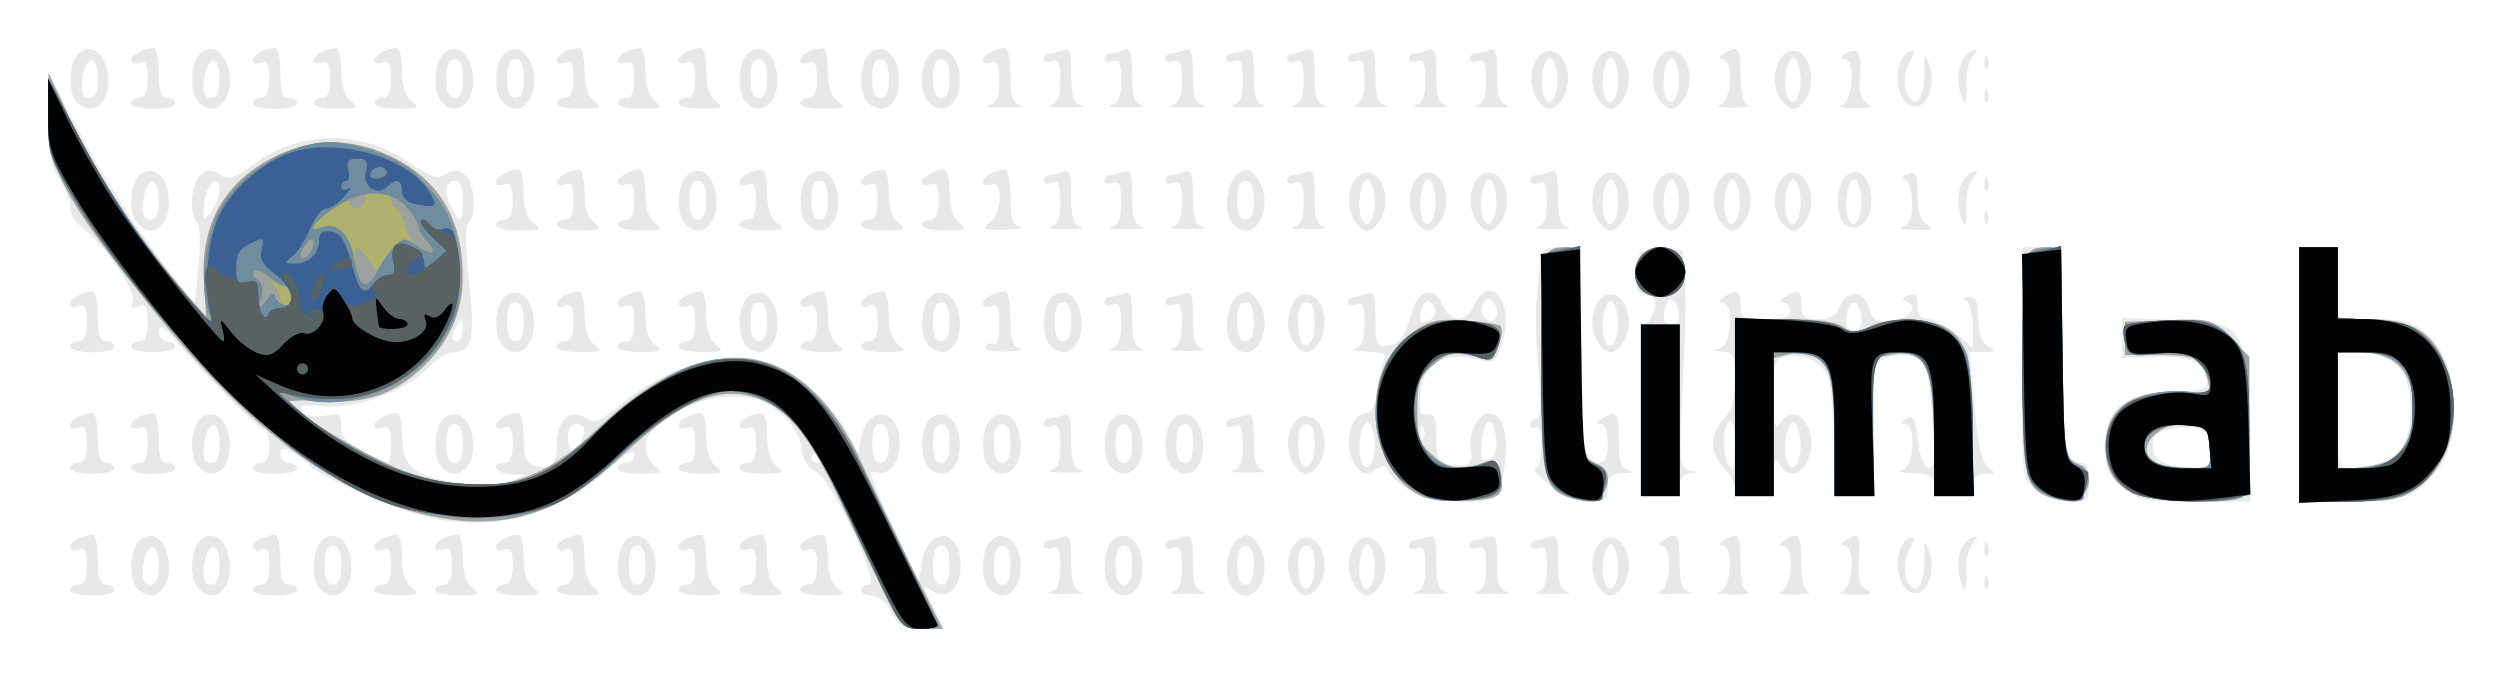 <svg xmlns="http://www.w3.org/2000/svg" role="img" viewBox="-11.59 -3.59 602.68 162.68"><title>climlab logo</title><g stroke-width="1.333"><path fill="#e8e8e8" d="M203.333 144c-1.239-2.395-3.125-4-4.701-4-1.448 0-2.632-.6-2.632-1.333 0-.733.841-1.333 1.869-1.333 2.961 0-8.919-25.283-12.779-27.196-2.075-1.029-3.225-2.922-3.502-5.766-.277-2.846-1.933-5.569-5.046-8.303C172.695 92.692 170.772 92 165.234 92 155.397 92 144 98.441 144 104c0 1.672 1.05 3.836 2.333 4.811 2.058 1.562 1.664 1.776-3.333 1.814-3.117.023-5.667-.558-5.667-1.291 0-.733.9-1.333 2-1.333s2-.96 2-2.134c0-1.404-2.492.143-7.286 4.525-11.108 10.152-25.995 14.094-41.44 10.974-8.07-1.63-26.337-9.571-29.658-12.892-1.003-1.003-2.977-2.441-4.387-3.195-2.011-1.076-2.563-.931-2.563.675 0 1.126.9 2.047 2 2.047s2 .6 2 1.333c0 .733-2.4 1.333-5.333 1.333s-5.333-.6-5.333-1.333c0-.733.9-1.333 2-1.333 1.333 0 2-1.333 2-4 0-2.2-.544-4-1.208-4-1.143 0-14.425-13.332-21.917-22-2.682-3.103-3.467-3.477-3.499-1.667-.023 1.283.858 2.333 1.958 2.333s2 .6 2 1.333c0 .733-2.4 1.333-5.333 1.333C22.4 81.333 20 80.733 20 80c0-.733.9-1.333 2-1.333 1.393 0 2-1.403 2-4.625 0-3.776-.409-4.468-2.231-3.769-1.708.655-2.025.318-1.351-1.437.909-2.368-7.509-14.348-12.573-17.895-1.381-.967-2.515-3.075-2.519-4.683-.005-1.608-1.201-4.724-2.658-6.924-2.093-3.16-2.646-6.239-2.636-14.667L.044 14l8.074 15.333c4.441 8.433 12.381 21.011 17.645 27.95l9.57 12.617.926-9.284c.538-5.396.399-9.814-.333-10.55-2.013-2.025-1.455-9.578.849-11.49 1.674-1.39 2.643-1.416 4.707-.127 2.195 1.371 3.289 1.097 7.042-1.765 11.583-8.834 26.285-9.331 38.231-1.292 5.61 3.775 7.148 4.273 9.215 2.983 1.919-1.198 2.958-1.153 4.588.201 2.319 1.925 2.857 9.474.82 11.511-.828.828-.783 5.934.127 14.31 1.496 13.766.731 16.935-4.086 16.935-1.24 0-3.977 1.798-6.082 3.996-5.317 5.55-16.977 9.742-25.005 8.989-5.313-.498-6.085-.293-4.788 1.27 1.014 1.221 2.852 1.577 5.334 1.032 3.391-.745 3.788-.475 3.788 2.58 0 2.633 1.206 4.027 5.28 6.106C78.851 106.788 81.551 108 81.947 108s.72-2.081.72-4.625c0-3.563-.459-4.449-2-3.857-1.1.422-2 .167-2-.566C78.667 97.643 81.696 96 84.109 96c.673 0 1.243 2.55 1.266 5.667.033 4.522.734 6.171 3.469 8.164 4.057 2.957 18.205 4.407 23.156 2.374l3.333-1.369-3.667-.085C107.944 110.665 106.329 108 110 108c1.393 0 2-1.403 2-4.625 0-3.563-.459-4.449-2-3.857-1.1.422-2 .167-2-.566C108 97.643 111.029 96 113.442 96c.673 0 1.224 2.66 1.224 5.91 0 4.73.53 6.078 2.655 6.753 3.856 1.224 5.345-.237 5.345-5.245 0-5.689 3.149-8.591 6.829-6.293 2.255 1.408 3.381 1.005 8.225-2.945 13.484-10.995 28.55-14.491 39.147-9.084 5.806 2.962 14.323 11.67 16.86 17.237l1.605 3.522.667-3.785c1.473-8.355 9.334-7.291 9.334 1.263 0 4.762-2.85 8.06-5.94 6.874-2.001-.768-1.387.87 7.415 19.793l3.101 6.667.712-4.529c1.41-8.967 9.379-8.518 9.379.529 0 5.609-3.169 8.494-6.823 6.212-2.533-1.582-2.529-1.477.135 3.747l2.742 5.375h-5.326c-4.569 0-5.62-.568-7.395-4zm14-11.333c0-3.259-.603-4.667-2-4.667-1.397 0-2 1.407-2 4.667 0 3.259.603 4.667 2 4.667 1.397 0 2-1.407 2-4.667zm-30.667-25.255c0-.323-.6-.959-1.333-1.412-.733-.453-1.333-.189-1.333.588 0 .777.6 1.412 1.333 1.412.733 0 1.333-.265 1.333-.588zm16-4.079c0-3.259-.603-4.667-2-4.667s-2 1.407-2 4.667c0 3.259.603 4.667 2 4.667s2-1.407 2-4.667zm-74.143-.109c1.28-3.336.961-4.558-1.191-4.558-1.244 0-2 1.259-2 3.333 0 3.724 1.945 4.47 3.191 1.224zM99.98 75.667c-.017-2.426-.268-2.617-1.313-1-1.671 2.585-1.671 4 0 4 .733 0 1.324-1.35 1.313-3zM41.333 42.301c0-4.443-3.318-1.624-3.69 3.135-.337 4.307-.243 4.418 1.667 1.976 1.113-1.423 2.024-3.723 2.024-5.111zM100 44.667C100 41.407 99.397 40 98 40c-2.321 0-2.601 3.053-.62 6.754C99.366 50.465 100 49.96 100 44.667zm-94.667 94c0-.733.9-1.333 2-1.333 1.393 0 2-1.403 2-4.625 0-3.563-.459-4.449-2-3.857-1.1.422-2 .167-2-.566 0-1.309 3.029-2.952 5.442-2.952.673 0 1.224 2.7 1.224 6 0 4.444.519 6 2 6 1.1 0 2 .6 2 1.333C16 139.4 13.6 140 10.667 140c-2.933 0-5.333-.6-5.333-1.333zM21.6 138.4c-2.296-2.296-1.973-9.764.512-11.826 3.054-2.535 6.459.058 6.979 5.314.652 6.582-3.667 10.336-7.491 6.512zm5.067-5.844c0-6.024-3.147-5.565-3.751.547-.309 3.126.126 4.231 1.667 4.231 1.503 0 2.084-1.334 2.084-4.778zm9.6 5.844c-2.296-2.296-1.973-9.764.512-11.826 3.054-2.535 6.459.058 6.979 5.314.652 6.582-3.667 10.336-7.491 6.512zm5.067-5.844c0-6.024-3.147-5.565-3.751.547-.309 3.126.126 4.231 1.667 4.231 1.503 0 2.084-1.334 2.084-4.778zm8 6.111c0-.733.9-1.333 2-1.333 1.393 0 2-1.403 2-4.625 0-3.563-.459-4.449-2-3.857-1.1.422-2 .167-2-.566 0-1.309 3.029-2.952 5.442-2.952.673 0 1.224 2.7 1.224 6 0 4.444.519 6 2 6 1.1 0 2 .6 2 1.333C60 139.4 57.6 140 54.667 140c-2.933 0-5.333-.6-5.333-1.333zM65.6 138.4c-2.296-2.296-1.973-9.764.512-11.826 3.054-2.535 6.459.058 6.979 5.314.652 6.582-3.667 10.336-7.491 6.512zm5.067-5.733c0-3.259-.603-4.667-2-4.667-1.397 0-2 1.407-2 4.667 0 3.259.603 4.667 2 4.667 1.397 0 2-1.407 2-4.667zm8 6c0-.733.9-1.333 2-1.333 1.393 0 2-1.403 2-4.625 0-3.563-.459-4.449-2-3.857-1.1.422-2 .167-2-.566 0-1.309 3.029-2.952 5.442-2.952.673 0 1.224 2.484 1.224 5.52 0 3.693.772 6.106 2.333 7.291 2.058 1.562 1.664 1.776-3.333 1.814-3.117.023-5.667-.558-5.667-1.291zm14.667 0c0-.733.9-1.333 2-1.333 1.393 0 2-1.403 2-4.625 0-3.563-.459-4.449-2-3.857-1.1.422-2 .167-2-.566 0-1.309 3.029-2.952 5.442-2.952.673 0 1.224 2.484 1.224 5.52 0 3.693.772 6.106 2.333 7.291 2.058 1.562 1.664 1.776-3.333 1.814-3.117.023-5.667-.558-5.667-1.291zm14.667 0c0-.733.9-1.333 2-1.333 1.393 0 2-1.403 2-4.625 0-3.563-.459-4.449-2-3.857-1.1.422-2 .167-2-.566 0-1.309 3.029-2.952 5.442-2.952.673 0 1.224 2.484 1.224 5.52 0 3.693.772 6.106 2.333 7.291 2.058 1.562 1.664 1.776-3.333 1.814C110.55 139.981 108 139.4 108 138.667zm14.667 0c0-.733.9-1.333 2-1.333 1.393 0 2-1.403 2-4.625 0-3.563-.459-4.449-2-3.857-1.1.422-2 .167-2-.566 0-1.309 3.029-2.952 5.442-2.952.673 0 1.224 2.484 1.224 5.52 0 3.693.772 6.106 2.333 7.291 2.058 1.562 1.664 1.776-3.333 1.814-3.117.023-5.667-.558-5.667-1.291zm16.267-.267c-2.296-2.296-1.973-9.764.512-11.826 3.054-2.535 6.459.058 6.979 5.314.652 6.582-3.667 10.336-7.491 6.512zM144 132.667c0-3.259-.603-4.667-2-4.667-1.397 0-2 1.407-2 4.667 0 3.259.603 4.667 2 4.667 1.397 0 2-1.407 2-4.667zm8 6c0-.733.9-1.333 2-1.333 1.393 0 2-1.403 2-4.625 0-3.563-.459-4.449-2-3.857-1.1.422-2 .167-2-.566 0-1.309 3.029-2.952 5.442-2.952.673 0 1.224 2.484 1.224 5.52 0 3.693.772 6.106 2.333 7.291 2.058 1.562 1.664 1.776-3.333 1.814C154.55 139.981 152 139.4 152 138.667zm14.667 0c0-.733.9-1.333 2-1.333 1.393 0 2-1.403 2-4.625 0-3.563-.459-4.449-2-3.857-1.1.422-2 .167-2-.566 0-1.309 3.029-2.952 5.442-2.952.673 0 1.224 2.484 1.224 5.52 0 3.693.772 6.106 2.333 7.291 2.058 1.562 1.664 1.776-3.333 1.814-3.117.023-5.667-.558-5.667-1.291zm14.667 0c0-.733.9-1.333 2-1.333 1.393 0 2-1.403 2-4.625 0-3.563-.459-4.449-2-3.857-1.1.422-2 .167-2-.566 0-1.309 3.029-2.952 5.442-2.952.673 0 1.224 2.484 1.224 5.52 0 3.693.772 6.106 2.333 7.291 2.058 1.562 1.664 1.776-3.333 1.814-3.117.023-5.667-.558-5.667-1.291zm45.6-.267c-2.296-2.296-1.973-9.764.512-11.826 3.054-2.535 6.459.058 6.979 5.314.652 6.582-3.667 10.336-7.491 6.512zm5.067-5.733c0-3.259-.603-4.667-2-4.667-1.397 0-2 1.407-2 4.667 0 3.259.603 4.667 2 4.667 1.397 0 2-1.407 2-4.667zm9.667 6.414c1.736-.454 2.333-1.987 2.333-5.988 0-4.233-.426-5.215-2-4.611-1.1.422-2 .186-2-.524 0-.71.551-1.291 1.224-1.291.673 0 2.173-.364 3.333-.809 1.751-.672 2.109.33 2.109 5.902 0 5.271.501 6.842 2.333 7.321 1.283.335-.367.61-3.667.61s-4.95-.274-3.667-.61zm14.6-.681c-2.296-2.296-1.973-9.764.512-11.826 3.054-2.535 6.459.058 6.979 5.314.652 6.582-3.667 10.336-7.491 6.512zm5.067-5.733c0-3.259-.603-4.667-2-4.667-1.397 0-2 1.407-2 4.667 0 3.259.603 4.667 2 4.667 1.397 0 2-1.407 2-4.667zm9.667 6.414c1.736-.454 2.333-1.987 2.333-5.988 0-4.233-.426-5.215-2-4.611-1.1.422-2 .186-2-.524 0-.71.551-1.291 1.224-1.291.673 0 2.173-.364 3.333-.809 1.751-.672 2.109.33 2.109 5.902 0 5.271.501 6.842 2.333 7.321 1.283.335-.367.61-3.667.61s-4.95-.274-3.667-.61zm14.406-.994c-2.246-2.706-1.196-10.207 1.672-11.953 1.925-1.172 2.799-.946 4.333 1.12 4.942 6.655-.831 17.068-6.006 10.832zm5.261-5.42c0-3.259-.603-4.667-2-4.667-1.397 0-2 1.407-2 4.667 0 3.259.603 4.667 2 4.667 1.397 0 2-1.407 2-4.667zm9.066 3.946C297.682 132.112 299.755 126 303.333 126c3.578 0 5.651 6.112 3.6 10.613-.849 1.863-2.469 3.387-3.6 3.387s-2.752-1.524-3.6-3.387zm5.6-4.025c0-3.189-.61-4.588-2-4.588-1.378 0-2 1.383-2 4.444 0 2.444.384 4.828.853 5.297 1.701 1.701 3.147-.667 3.147-5.154zm9.066 4.025C312.349 132.112 314.422 126 318 126s5.651 6.112 3.6 10.613c-.849 1.863-2.469 3.387-3.6 3.387s-2.752-1.524-3.6-3.387zm5.364-4.777c-.237-2.477-1.03-4.372-1.764-4.211-1.612.353-2.514 6.444-1.389 9.377 1.36 3.543 3.63-.177 3.153-5.166zm9.903 7.245c1.736-.454 2.333-1.987 2.333-5.988 0-4.233-.426-5.215-2-4.611-1.1.422-2 .186-2-.524 0-.71.551-1.291 1.224-1.291.673 0 2.173-.364 3.333-.809 1.751-.672 2.109.33 2.109 5.902 0 5.271.501 6.842 2.333 7.321 1.283.335-.367.61-3.667.61s-4.95-.274-3.667-.61zm14.667 0c1.736-.454 2.333-1.987 2.333-5.988 0-4.233-.426-5.215-2-4.611-1.1.422-2 .186-2-.524 0-.71.551-1.291 1.224-1.291.673 0 2.173-.364 3.333-.809 1.751-.672 2.109.33 2.109 5.902 0 5.271.501 6.842 2.333 7.321 1.283.335-.367.61-3.667.61s-4.95-.274-3.667-.61zm14.667 0c1.736-.454 2.333-1.987 2.333-5.988 0-4.233-.426-5.215-2-4.611-1.1.422-2 .186-2-.524 0-.71.551-1.291 1.224-1.291.673 0 2.173-.364 3.333-.809 1.751-.672 2.109.33 2.109 5.902 0 5.271.501 6.842 2.333 7.321 1.283.335-.367.61-3.667.61-3.3 0-4.95-.274-3.667-.61zm14.066-2.468C371.015 132.112 373.089 126 376.667 126c3.578 0 5.651 6.112 3.6 10.613-.849 1.863-2.469 3.387-3.6 3.387s-2.752-1.524-3.6-3.387zm5.364-4.777c-.237-2.477-1.03-4.372-1.764-4.211-1.612.353-2.514 6.444-1.389 9.377 1.36 3.543 3.63-.177 3.153-5.166zm9.903 7.245c2.823-.738 3.443-11.067.667-11.101-1.111-.014-1-.451.333-1.313 3.453-2.231 4-1.515 4 5.236 0 5.135.509 6.702 2.333 7.179 1.283.335-.367.61-3.667.61s-4.95-.274-3.667-.61zm14.667 0c2.823-.738 3.443-11.067.667-11.101-1.111-.014-1-.451.333-1.313 3.452-2.231 4-1.515 4 5.222 0 3.997.65 6.818 1.667 7.228.917.37-.733.65-3.667.623-2.933-.027-4.283-.324-3-.659zm14.667 0c2.823-.738 3.443-11.067.667-11.101-1.111-.014-1-.451.333-1.313 3.452-2.231 4-1.515 4 5.222 0 3.997.651 6.818 1.667 7.228.917.37-.733.65-3.667.623-2.933-.027-4.283-.324-3-.659zm14.667 0c2.823-.738 3.443-11.067.667-11.101-1.111-.014-1-.451.333-1.313 3.295-2.129 3.66-1.601 3.194 4.623-.34 4.547.097 6.273 1.847 7.293 1.791 1.044 1.126 1.311-3.041 1.222-2.933-.063-4.283-.389-3-.724zm16.115-.204c-3.522-2.357-3.372-11.315.213-12.69 1.444-.554 1.449-.085.027 2.656-1.715 3.305-1.357 7.92.714 9.2 1.747 1.079 3.022-2.105 2.906-7.252-.096-4.241.033-4.434 1.123-1.68 2.218 5.6-1.199 12.299-4.982 9.767zm12.422-3.17c-1.059-4.049.273-8.682 2.772-9.641 1.741-.668 1.794-.463.333 1.298-.955 1.15-1.658 4.164-1.563 6.697.199 5.28-.419 5.939-1.542 1.646zm5.902.849c.064-1.553.38-1.869.806-.806.385.962.338 2.112-.105 2.556-.443.443-.758-.344-.7-1.75zm0-8c.064-1.553.38-1.869.806-.806.385.963.338 2.112-.105 2.556-.443.443-.758-.344-.7-1.75zm-138.483-13.902c-2.408-1.468-4.711-3.538-5.119-4.599-.599-1.56-1.243-1.623-3.37-.326-2.197 1.34-2.945 1.179-4.548-.984C312.016 104.38 313.761 96 317.907 96c1.101 0 2.045-1.963 2.404-5 .325-2.75 1.052-6.05 1.616-7.333.872-1.984.256-2.356-4.118-2.488-2.828-.085-4.093-.429-2.809-.764 1.736-.454 2.333-1.987 2.333-5.988 0-4.233-.426-5.215-2-4.611-1.1.422-2 .186-2-.524 0-.71.551-1.291 1.224-1.291.673 0 2.173-.364 3.333-.809 1.756-.674 2.109.347 2.109 6.093 0 6.304.248 6.865 2.864 6.476 3.023-.45 4.086-1.938 6.008-8.413 1.541-5.191 5.284-5.928 7.328-1.441 1.986 4.358 5.595 4.403 7.558.095 3.76-8.253 9.912-.432 6.882 8.75-1.623 4.918-2.105 5.331-5.214 4.479-10.093-2.766-15.593 1.896-14.671 12.438.048.55.948.824 2 .608 1.432-.293 1.913 1.091 1.913 5.511 0 5.092.419 5.983 3.05 6.486 4.585.876 5.959-.033 5.296-3.503C342.283 100.954 344.724 96 347.333 96c3.292 0 4.817 4.884 3.85 12.332-.5 3.851-1.571 7.442-2.379 7.981-3.141 2.093-16.076 1.047-20.515-1.659zm-8.525-12.151c-.237-2.477-1.03-4.372-1.764-4.211-1.612.353-2.514 6.444-1.389 9.377 1.36 3.543 3.63-.177 3.153-5.166zm29.308-.34c-.564-5.792-2.984-5.219-3.485.826-.342 4.134-.044 4.847 1.738 4.163 1.483-.569 2.026-2.12 1.746-4.989zM331.577 99.75c-.426-1.064-.742-.748-.806.806-.058 1.406.257 2.193.7 1.75.443-.443.49-1.593.105-2.556zm2.821-28.655c-.644-3.074-3.029-2.688-3.491.565-.326 2.293.08 2.8 1.732 2.166 1.187-.455 1.978-1.684 1.759-2.731zm13.77-2.126c-.997-.997-1.682-.719-2.319.943-.544 1.419-.163 2.821.956 3.521 2.305 1.441 3.466-2.361 1.363-4.464zm13.831 44.365c-2.768-2.2-4.351-4-3.517-4 .884 0 1.517-2.257 1.517-5.412 0-3.268-.528-5.086-1.333-4.588-.733.453-1.333.189-1.333-.588 0-.777.649-1.412 1.443-1.412.974 0 1.19-3.143.665-9.667-1.018-12.646-1.02-16.262-.018-24.667.824-6.91.893-7 5.373-7h4.538v23.421c0 23.388.856 28.579 4.714 28.579 1.343 0 1.953-1.457 1.953-4.667 0-2.834-.655-4.675-1.667-4.687-1.111-.014-1-.451.333-1.313 3.453-2.231 4-1.515 4 5.236 0 5.135.509 6.702 2.333 7.179 1.436.375.923.669-1.333.764-2.981.126-3.667.778-3.667 3.488 0 2.895-.59 3.333-4.483 3.333-2.974 0-6.178-1.347-9.517-4zm117.312.987c-3.855-3.316-3.548.928-3.36-46.32l.048-12h9.333v23.421c0 23.388.856 28.579 4.714 28.579 1.343 0 1.953 1.457 1.953 4.667 0 4.43-.233 4.667-4.592 4.667-2.846 0-5.924-1.146-8.095-3.013zm20.79-.439c-3.518-2.96-4.102-4.352-4.102-9.768 0-9.291 3.907-12.537 15.903-13.215 8.099-.458 9.035-.789 8.458-2.996-1.158-4.427-4.292-5.8-12.496-5.476l-7.865.311v-9.669l11.964.466c17.536.683 17.911 1.194 18.47 25.166l.434 18.633H517.536c-12.397 0-13.619-.242-17.434-3.452zm21.231-9.059c0-5.007-2.504-6.223-10-4.858-3.155.575-4 1.417-4 3.989 0 3.442 3.034 4.983 10.333 5.247 3.304.12 3.667-.314 3.667-4.378zm21.333-18.03V56h9.333v17.333h8.487c6.687 0 9.266.613 12.162 2.891 4.941 3.886 7.352 10.161 7.352 19.133 0 8.208-1.924 12.939-7.311 17.977-3.217 3.008-4.855 3.378-16.793 3.792l-13.229.458zm19.495 21.185c5.125-1.786 7.394-5.679 7.394-12.683 0-9.722-4.142-13.96-13.642-13.96h-3.913v14c0 13.807.043 14 3.134 14 1.724 0 4.886-.611 7.027-1.357zM384 95.444c0-11.306.521-20.756 1.157-21 .636-.244 1.553-1.72 2.037-3.279.673-2.167.223-3.007-1.91-3.564-2.322-.607-2.72-1.587-2.371-5.832.411-4.994.533-5.102 5.753-5.102h5.333l.444 6c.489 6.608.458 8.311-.564 30.887-.644 14.223-.498 15.607 1.708 16.179 2.211.573 2.218.638.079.78-1.393.092-2.333 1.229-2.333 2.821 0 2.159-.889 2.667-4.667 2.667h-4.667zm9.093-23.778c-.234-1.65-1.026-3-1.759-3s-1.525 1.35-1.759 3c-.293 2.064.256 3 1.759 3 1.504 0 2.053-.936 1.759-3zM406.667 114c0-1.1-1.2-3.2-2.667-4.667-1.467-1.467-2.667-4.167-2.667-6 0-1.833 1.2-4.533 2.667-6 1.956-1.956 2.667-4.444 2.667-9.333 0-5.979-.309-6.683-3-6.821-2.258-.116-2.423-.306-.667-.764 2.823-.738 3.443-11.067.667-11.101-1.111-.014-1-.451.333-1.313 3.133-2.025 4-1.591 4 2 0 3.062.489 3.333 6 3.333 4.444 0 6-.519 6-2 0-1.1-.75-2.009-1.667-2.02-1.111-.014-1-.451.333-1.313 3.133-2.025 4-1.591 4 2 0 2.822.619 3.333 4.042 3.333 2.633 0 4.342-.814 4.903-2.333 1.85-5.015 6.285-4.917 7.561.167.632 2.52 1.465 2.89 5.454 2.424 4.538-.53 6.513-3.434 3.108-4.569-1-.333-.751-.859.667-1.403 1.755-.674 2.266-.128 2.266 2.422 0 2.359.727 3.291 2.564 3.291 1.41 0 4.41 1.553 6.667 3.452l4.102 3.452V74.896c0-3.025-.723-5.632-1.667-6.013-.996-.402-.727-.715.667-.778 1.846-.083 2.333.994 2.333 5.162 0 3.61.734 5.695 2.333 6.626 2.029 1.182 1.892 1.364-1.047 1.4l-3.381.041 1.146 13c.827 9.386 1.745 13.463 3.302 14.667 1.918 1.482 1.834 1.667-.765 1.667-2.033 0-2.921.811-2.921 2.667 0 2.159-.889 2.667-4.667 2.667s-4.667-.508-4.667-2.667c0-2.165-.94-2.696-5-2.821-2.75-.085-3.95-.429-2.667-.764 2.823-.738 3.443-11.067.667-11.101-1.108-.014-.997-.448.333-1.296 1.648-1.051 2.117-.186 2.667 4.917.392 3.644 1.435 6.446 2.532 6.807 1.537.506 1.736-1.355 1.13-10.563-.405-6.148-1.136-12.168-1.625-13.379-1.151-2.851-5.475-3.946-9.514-2.41-3.121 1.186-3.19 1.563-3.19 17.246V116h-9.333l-.158-11.667c-.087-6.417-.54-13.45-1.007-15.631-.972-4.54-5.372-7.279-10.206-6.355-3.108.594-3.296 1.131-3.296 9.396 0 7.703.219 8.466 1.807 6.295 3.965-5.422 9.46 2.656 6.391 9.393-1.728 3.793-4.832 4.207-6.758.902-1.099-1.887-1.367-1.377-1.4 2.667-.039 4.818-.211 5-4.707 5-3.259 0-4.667-.603-4.667-2zm0-10.745c0-3.713-.519-5.758-1.333-5.255-2.294 1.418-1.516 11.333.889 11.333.244 0 .444-2.735.444-6.079zm15.764-.752c-.237-2.477-1.03-4.372-1.764-4.211-1.612.353-2.514 6.444-1.389 9.377 1.36 3.543 3.63-.177 3.153-5.166zm14.658-29.878c-.546-4.368-2.964-4.368-3.51 0-.301 2.405.204 3.375 1.755 3.375 1.552 0 2.056-.97 1.755-3.375zM5.333 109.333c0-.733.9-1.333 2-1.333 1.393 0 2-1.403 2-4.625 0-3.563-.459-4.449-2-3.857-1.1.422-2 .167-2-.566C5.333 97.643 8.363 96 10.776 96 11.449 96 12 98.7 12 102c0 4.444.519 6 2 6 1.1 0 2 .6 2 1.333 0 .733-2.4 1.333-5.333 1.333-2.933 0-5.333-.6-5.333-1.333zm14.667 0C20 108.6 20.9 108 22 108c1.393 0 2-1.403 2-4.625 0-3.563-.459-4.449-2-3.857-1.1.422-2 .167-2-.566C20 97.643 23.029 96 25.442 96c.673 0 1.224 2.7 1.224 6 0 4.444.519 6 2 6 1.1 0 2 .6 2 1.333 0 .733-2.4 1.333-5.333 1.333-2.933 0-5.333-.6-5.333-1.333zm16.267-.267c-2.296-2.296-1.973-9.764.512-11.826 3.054-2.535 6.459.058 6.979 5.314.652 6.582-3.667 10.336-7.491 6.512zm5.067-5.844c0-6.024-3.147-5.565-3.751.547-.309 3.126.126 4.231 1.667 4.231 1.503 0 2.084-1.334 2.084-4.778zm53.6 5.844c-2.296-2.296-1.973-9.764.512-11.826 3.054-2.535 6.459.058 6.979 5.314.652 6.582-3.667 10.336-7.491 6.512zM100 103.333c0-3.259-.603-4.667-2-4.667-1.397 0-2 1.407-2 4.667C96 106.593 96.603 108 98 108c1.397 0 2-1.407 2-4.667zm52 6C152 108.6 152.9 108 154 108c1.393 0 2-1.403 2-4.625 0-3.563-.459-4.449-2-3.857-1.1.422-2 .167-2-.566C152 97.643 155.029 96 157.442 96c.673 0 1.224 2.484 1.224 5.52 0 3.693.772 6.106 2.333 7.291 2.058 1.562 1.664 1.776-3.333 1.814-3.117.023-5.667-.558-5.667-1.291zm14.667 0c0-.733.9-1.333 2-1.333 1.393 0 2-1.403 2-4.625 0-3.563-.459-4.449-2-3.857-1.1.422-2 .167-2-.566 0-1.309 3.029-2.952 5.442-2.952.673 0 1.224 2.484 1.224 5.52 0 3.693.772 6.106 2.333 7.291 2.058 1.562 1.664 1.776-3.333 1.814-3.117.023-5.667-.558-5.667-1.291zm45.6-.267c-2.296-2.296-1.973-9.764.512-11.826 3.054-2.535 6.459.058 6.979 5.314.652 6.582-3.667 10.336-7.491 6.512zm5.067-5.733c0-3.259-.603-4.667-2-4.667-1.397 0-2 1.407-2 4.667 0 3.259.603 4.667 2 4.667 1.397 0 2-1.407 2-4.667zm9.6 5.733c-2.296-2.296-1.973-9.764.512-11.826 3.054-2.535 6.459.058 6.979 5.314.652 6.582-3.667 10.336-7.491 6.512zm5.067-5.733c0-3.259-.603-4.667-2-4.667-1.397 0-2 1.407-2 4.667 0 3.259.603 4.667 2 4.667 1.397 0 2-1.407 2-4.667zm9.667 6.414c1.736-.454 2.333-1.987 2.333-5.988 0-4.233-.426-5.215-2-4.611-1.1.422-2 .186-2-.524 0-.71.551-1.291 1.224-1.291.673 0 2.173-.364 3.333-.809 1.751-.672 2.109.33 2.109 5.902 0 5.271.501 6.842 2.333 7.321 1.283.335-.367.61-3.667.61s-4.95-.274-3.667-.61zm14.6-.681c-2.296-2.296-1.973-9.764.512-11.826 3.054-2.535 6.459.058 6.979 5.314.652 6.582-3.667 10.336-7.491 6.512zm5.067-5.733c0-3.259-.603-4.667-2-4.667-1.397 0-2 1.407-2 4.667 0 3.259.603 4.667 2 4.667 1.397 0 2-1.407 2-4.667zm9.6 5.733c-2.296-2.296-1.973-9.764.512-11.826 3.054-2.535 6.459.058 6.979 5.314.652 6.582-3.667 10.336-7.491 6.512zm5.067-5.733c0-3.259-.603-4.667-2-4.667s-2 1.407-2 4.667c0 3.259.603 4.667 2 4.667s2-1.407 2-4.667zm9.667 6.414c1.736-.454 2.333-1.987 2.333-5.988 0-4.233-.426-5.215-2-4.611-1.1.422-2 .186-2-.524 0-.71.551-1.291 1.224-1.291.673 0 2.173-.364 3.333-.809 1.751-.672 2.109.33 2.109 5.902 0 5.271.501 6.842 2.333 7.321 1.283.335-.367.61-3.667.61s-4.95-.274-3.667-.61zm14.066-2.468c-2.051-4.501.023-10.613 3.6-10.613 3.578 0 5.651 6.112 3.6 10.613-.849 1.863-2.469 3.387-3.6 3.387s-2.752-1.524-3.6-3.387zm5.6-4.025c0-3.189-.61-4.588-2-4.588-1.378 0-2 1.383-2 4.444 0 2.444.384 4.828.853 5.297 1.701 1.701 3.147-.667 3.147-5.154zM5.333 80c0-.733.9-1.333 2-1.333 1.393 0 2-1.403 2-4.625 0-3.563-.459-4.449-2-3.857-1.1.422-2 .167-2-.566 0-1.309 3.029-2.952 5.442-2.952.673 0 1.224 2.7 1.224 6 0 4.444.519 6 2 6 1.1 0 2 .6 2 1.333 0 .733-2.4 1.333-5.333 1.333-2.933 0-5.333-.6-5.333-1.333zM109.6 79.733c-2.296-2.296-1.973-9.764.512-11.826 3.054-2.535 6.459.058 6.979 5.314.652 6.582-3.667 10.336-7.491 6.512zM114.667 74c0-3.259-.603-4.667-2-4.667-1.397 0-2 1.407-2 4.667s.603 4.667 2 4.667c1.397 0 2-1.407 2-4.667zm8 6c0-.733.9-1.333 2-1.333 1.393 0 2-1.403 2-4.625 0-3.563-.459-4.449-2-3.857-1.1.422-2 .167-2-.566 0-1.309 3.029-2.952 5.442-2.952.673 0 1.224 2.484 1.224 5.52 0 3.693.772 6.106 2.333 7.291 2.058 1.562 1.664 1.776-3.333 1.814-3.117.023-5.667-.558-5.667-1.291zm14.667 0c0-.733.9-1.333 2-1.333 1.393 0 2-1.403 2-4.625 0-3.563-.459-4.449-2-3.857-1.1.422-2 .167-2-.566 0-1.309 3.029-2.952 5.442-2.952.673 0 1.224 2.484 1.224 5.52 0 3.693.772 6.106 2.333 7.291 2.058 1.562 1.664 1.776-3.333 1.814-3.117.023-5.667-.558-5.667-1.291zM152 80c0-.733.9-1.333 2-1.333 1.393 0 2-1.403 2-4.625 0-3.563-.459-4.449-2-3.857-1.1.422-2 .167-2-.566 0-1.309 3.029-2.952 5.442-2.952.673 0 1.224 2.484 1.224 5.52 0 3.693.772 6.106 2.333 7.291 2.058 1.562 1.664 1.776-3.333 1.814C154.55 81.314 152 80.733 152 80zm16.267-.267c-2.296-2.296-1.973-9.764.512-11.826 3.054-2.535 6.459.058 6.979 5.314.652 6.582-3.667 10.336-7.491 6.512zM173.333 74c0-3.259-.603-4.667-2-4.667-1.397 0-2 1.407-2 4.667s.603 4.667 2 4.667c1.397 0 2-1.407 2-4.667zm8 6c0-.733.9-1.333 2-1.333 1.393 0 2-1.403 2-4.625 0-3.563-.459-4.449-2-3.857-1.1.422-2 .167-2-.566 0-1.309 3.029-2.952 5.442-2.952.673 0 1.224 2.484 1.224 5.52 0 3.693.772 6.106 2.333 7.291 2.058 1.562 1.664 1.776-3.333 1.814-3.117.023-5.667-.558-5.667-1.291zm14.667 0c0-.733.9-1.333 2-1.333 1.393 0 2-1.403 2-4.625 0-3.563-.459-4.449-2-3.857-1.1.422-2 .167-2-.566 0-1.309 3.029-2.952 5.442-2.952.673 0 1.224 2.484 1.224 5.52 0 3.693.772 6.106 2.333 7.291 2.058 1.562 1.664 1.776-3.333 1.814-3.117.023-5.667-.558-5.667-1.291zm16.267-.267c-2.296-2.296-1.973-9.764.512-11.826 3.054-2.535 6.459.058 6.979 5.314.652 6.582-3.667 10.336-7.491 6.512zM217.333 74c0-3.259-.603-4.667-2-4.667-1.397 0-2 1.407-2 4.667s.603 4.667 2 4.667c1.397 0 2-1.407 2-4.667zm8.68 5.978c.461-.745 1.396-1.01 2.079-.588.688.425 1.241-1.628 1.241-4.603 0-4.226-.426-5.207-2-4.603-1.1.422-2 .167-2-.566 0-1.309 3.029-2.952 5.442-2.952.673 0 1.224 2.956 1.224 6.569 0 5.135.509 6.702 2.333 7.179 1.283.335-.252.679-3.412.764-3.586.097-5.431-.355-4.908-1.2zm15.587-.245c-2.296-2.296-1.973-9.764.512-11.826 3.054-2.535 6.459.058 6.979 5.314.652 6.582-3.667 10.336-7.491 6.512zM246.667 74c0-3.259-.603-4.667-2-4.667s-2 1.407-2 4.667.603 4.667 2 4.667 2-1.407 2-4.667zm9.667 6.414c1.736-.454 2.333-1.987 2.333-5.988 0-4.233-.426-5.215-2-4.611-1.1.422-2 .186-2-.524 0-.71.551-1.291 1.224-1.291.673 0 2.173-.364 3.333-.809 1.751-.672 2.109.33 2.109 5.902 0 5.271.501 6.842 2.333 7.321 1.283.335-.367.61-3.667.61s-4.95-.274-3.667-.61zm14.667 0c1.736-.454 2.333-1.987 2.333-5.988 0-4.233-.426-5.215-2-4.611-1.1.422-2 .186-2-.524 0-.71.551-1.291 1.224-1.291.673 0 2.173-.364 3.333-.809 1.751-.672 2.109.33 2.109 5.902 0 5.271.501 6.842 2.333 7.321 1.283.335-.367.61-3.667.61s-4.95-.274-3.667-.61zm14.406-.994c-2.246-2.706-1.196-10.207 1.672-11.953 1.925-1.172 2.799-.946 4.333 1.12 4.942 6.655-.831 17.068-6.006 10.832zM290.667 74c0-3.259-.603-4.667-2-4.667-1.397 0-2 1.407-2 4.667s.603 4.667 2 4.667c1.397 0 2-1.407 2-4.667zm9.066 3.946c-2.051-4.501.023-10.613 3.6-10.613 3.578 0 5.651 6.112 3.6 10.613-.849 1.863-2.469 3.387-3.6 3.387s-2.752-1.524-3.6-3.387zm5.6-4.025c0-3.189-.61-4.588-2-4.588-1.378 0-2 1.383-2 4.444 0 2.444.384 4.828.853 5.297 1.701 1.701 3.147-.667 3.147-5.154zm67.733 4.025c-2.051-4.501.023-10.613 3.6-10.613 3.578 0 5.651 6.112 3.6 10.613-.849 1.863-2.469 3.387-3.6 3.387s-2.752-1.524-3.6-3.387zm5.364-4.777c-.237-2.477-1.03-4.372-1.764-4.211-1.612.353-2.514 6.444-1.389 9.377 1.36 3.543 3.63-.177 3.153-5.166zM21.6 50.4c-2.296-2.296-1.973-9.764.512-11.826 3.054-2.535 6.459.058 6.979 5.314C29.743 50.47 25.424 54.224 21.6 50.4zm5.067-5.844c0-6.024-3.147-5.565-3.751.547-.309 3.126.126 4.231 1.667 4.231 1.503 0 2.084-1.334 2.084-4.778zM108 50.667c0-.733.9-1.333 2-1.333 1.393 0 2-1.403 2-4.625 0-3.563-.459-4.449-2-3.857-1.1.422-2 .167-2-.566 0-1.309 3.029-2.952 5.442-2.952.673 0 1.224 2.484 1.224 5.52 0 3.693.772 6.106 2.333 7.291 2.058 1.562 1.664 1.776-3.333 1.814C110.55 51.981 108 51.4 108 50.667zm14.667 0c0-.733.9-1.333 2-1.333 1.393 0 2-1.403 2-4.625 0-3.563-.459-4.449-2-3.857-1.1.422-2 .167-2-.566 0-1.309 3.029-2.952 5.442-2.952.673 0 1.224 2.484 1.224 5.52 0 3.693.772 6.106 2.333 7.291 2.058 1.562 1.664 1.776-3.333 1.814-3.117.023-5.667-.558-5.667-1.291zm14.667 0c0-.733.9-1.333 2-1.333 1.393 0 2-1.403 2-4.625 0-3.563-.459-4.449-2-3.857-1.1.422-2 .167-2-.566 0-1.309 3.029-2.952 5.442-2.952.673 0 1.224 2.484 1.224 5.52 0 3.693.772 6.106 2.333 7.291 2.058 1.562 1.664 1.776-3.333 1.814-3.117.023-5.667-.558-5.667-1.291zM153.6 50.4c-2.296-2.296-1.973-9.764.512-11.826 3.054-2.535 6.459.058 6.979 5.314.652 6.582-3.667 10.336-7.491 6.512zm5.067-5.733c0-3.259-.603-4.667-2-4.667-1.397 0-2 1.407-2 4.667 0 3.259.603 4.667 2 4.667 1.397 0 2-1.407 2-4.667zm8 6c0-.733.9-1.333 2-1.333 1.393 0 2-1.403 2-4.625 0-3.563-.459-4.449-2-3.857-1.1.422-2 .167-2-.566 0-1.309 3.029-2.952 5.442-2.952.673 0 1.224 2.484 1.224 5.52 0 3.693.772 6.106 2.333 7.291 2.058 1.562 1.664 1.776-3.333 1.814-3.117.023-5.667-.558-5.667-1.291zM182.933 50.4c-2.296-2.296-1.973-9.764.512-11.826 3.054-2.535 6.459.058 6.979 5.314.652 6.582-3.667 10.336-7.491 6.512zm5.067-5.733c0-3.259-.603-4.667-2-4.667-1.397 0-2 1.407-2 4.667 0 3.259.603 4.667 2 4.667 1.397 0 2-1.407 2-4.667zm8 6c0-.733.9-1.333 2-1.333 1.393 0 2-1.403 2-4.625 0-3.563-.459-4.449-2-3.857-1.1.422-2 .167-2-.566 0-1.309 3.029-2.952 5.442-2.952.673 0 1.224 2.484 1.224 5.52 0 3.693.772 6.106 2.333 7.291 2.058 1.562 1.664 1.776-3.333 1.814-3.117.023-5.667-.558-5.667-1.291zm14.667 0c0-.733.9-1.333 2-1.333 1.393 0 2-1.403 2-4.625 0-3.563-.459-4.449-2-3.857-1.1.422-2 .167-2-.566 0-1.309 3.029-2.952 5.442-2.952.673 0 1.224 2.484 1.224 5.52 0 3.693.772 6.106 2.333 7.291 2.058 1.562 1.664 1.776-3.333 1.814-3.117.023-5.667-.558-5.667-1.291zm16.333-.523c2.999-2.276 3.291-10.428.333-9.293-1.1.422-2 .167-2-.566 0-1.309 3.029-2.952 5.442-2.952.673 0 1.224 2.956 1.224 6.569 0 5.135.509 6.702 2.333 7.179 1.283.335-.367.66-3.667.722-5.26.098-5.712-.106-3.667-1.659zm14.667.937c1.736-.454 2.333-1.987 2.333-5.988 0-4.233-.426-5.215-2-4.611-1.1.422-2 .186-2-.524 0-.71.551-1.291 1.224-1.291.673 0 2.173-.364 3.333-.809 1.751-.672 2.109.33 2.109 5.902 0 5.271.501 6.842 2.333 7.321 1.283.335-.367.61-3.667.61s-4.95-.274-3.667-.61zm14.667 0c1.736-.454 2.333-1.987 2.333-5.988 0-4.233-.426-5.215-2-4.611-1.1.422-2 .186-2-.524 0-.71.551-1.291 1.224-1.291.673 0 2.173-.364 3.333-.809 1.751-.672 2.109.33 2.109 5.902 0 5.271.501 6.842 2.333 7.321 1.283.335-.367.61-3.667.61s-4.95-.274-3.667-.61zm14.667 0c1.736-.454 2.333-1.987 2.333-5.988 0-4.233-.426-5.215-2-4.611-1.1.422-2 .186-2-.524 0-.71.551-1.291 1.224-1.291.673 0 2.173-.364 3.333-.809 1.751-.672 2.109.33 2.109 5.902 0 5.271.501 6.842 2.333 7.321 1.283.335-.367.61-3.667.61s-4.95-.274-3.667-.61zm14.406-.994c-2.246-2.706-1.196-10.207 1.672-11.953 1.925-1.172 2.799-.946 4.333 1.12 4.942 6.655-.831 17.068-6.006 10.832zm5.261-5.42c0-3.259-.603-4.667-2-4.667-1.397 0-2 1.407-2 4.667 0 3.259.603 4.667 2 4.667 1.397 0 2-1.407 2-4.667zm9.667 6.414c1.736-.454 2.333-1.987 2.333-5.988 0-4.233-.426-5.215-2-4.611-1.1.422-2 .186-2-.524 0-.71.551-1.291 1.224-1.291.673 0 2.173-.364 3.333-.809 1.751-.672 2.109.33 2.109 5.902 0 5.271.501 6.842 2.333 7.321 1.283.335-.367.61-3.667.61s-4.95-.274-3.667-.61zm14.066-2.468C312.349 44.112 314.422 38 318 38s5.651 6.112 3.6 10.613C320.752 50.476 319.131 52 318 52s-2.752-1.524-3.6-3.387zm5.364-4.777c-.237-2.477-1.03-4.372-1.764-4.211-1.612.353-2.514 6.444-1.389 9.377 1.36 3.543 3.63-.177 3.153-5.166zm9.302 4.777C327.015 44.112 329.089 38 332.667 38c3.578 0 5.651 6.112 3.6 10.613C335.418 50.476 333.798 52 332.667 52s-2.752-1.524-3.6-3.387zm5.364-4.777c-.237-2.477-1.03-4.372-1.764-4.211-1.612.353-2.514 6.444-1.389 9.377 1.36 3.543 3.63-.177 3.153-5.166zm9.302 4.777C341.682 44.112 343.755 38 347.333 38c3.578 0 5.651 6.112 3.6 10.613C350.085 50.476 348.465 52 347.333 52s-2.752-1.524-3.6-3.387zm5.364-4.777c-.237-2.477-1.03-4.372-1.764-4.211-1.612.353-2.514 6.444-1.389 9.377 1.36 3.543 3.63-.177 3.153-5.166zm9.903 7.245c1.736-.454 2.333-1.987 2.333-5.988 0-4.233-.426-5.215-2-4.611-1.1.422-2 .186-2-.524 0-.71.551-1.291 1.224-1.291.673 0 2.173-.364 3.333-.809 1.751-.672 2.109.33 2.109 5.902 0 5.271.501 6.842 2.333 7.321 1.283.335-.367.61-3.667.61-3.3 0-4.95-.274-3.667-.61zm14.066-2.468C371.015 44.112 373.089 38 376.667 38c3.578 0 5.651 6.112 3.6 10.613C379.418 50.476 377.798 52 376.667 52s-2.752-1.524-3.6-3.387zm5.364-4.777c-.237-2.477-1.03-4.372-1.764-4.211-1.612.353-2.514 6.444-1.389 9.377 1.36 3.543 3.63-.177 3.153-5.166zm9.302 4.777C385.682 44.112 387.755 38 391.333 38s5.651 6.112 3.6 10.613C394.085 50.476 392.465 52 391.333 52s-2.752-1.524-3.6-3.387zm5.364-4.777c-.237-2.477-1.03-4.372-1.764-4.211-1.612.353-2.514 6.444-1.389 9.377 1.36 3.543 3.63-.177 3.153-5.166zm9.302 4.777C400.349 44.112 402.422 38 406 38c3.578 0 5.651 6.112 3.6 10.613C408.752 50.476 407.131 52 406 52s-2.752-1.524-3.6-3.387zm5.364-4.777c-.237-2.477-1.03-4.372-1.764-4.211-1.612.353-2.514 6.444-1.389 9.377 1.36 3.543 3.63-.177 3.153-5.166zm9.302 4.777C415.015 44.112 417.089 38 420.667 38c3.578 0 5.651 6.112 3.6 10.613C423.418 50.476 421.798 52 420.667 52s-2.752-1.524-3.6-3.387zm5.364-4.777c-.237-2.477-1.03-4.372-1.764-4.211-1.612.353-2.514 6.444-1.389 9.377 1.36 3.543 3.63-.177 3.153-5.166zm10.849 6.797c-.997-.616-1.812-3.301-1.812-5.966 0-7.232 5.968-9.521 7.687-2.948 1.616 6.18-1.832 11.413-5.875 8.914zm3.818-6.797c-.237-2.477-1.03-4.372-1.764-4.211-1.612.353-2.514 6.444-1.389 9.377 1.36 3.543 3.63-.177 3.153-5.166zm9.903 7.245c1.712-.447 2.333-1.975 2.333-5.734 0-2.818-.72-5.364-1.599-5.658-1-.333-.751-.859.667-1.403 1.922-.737 2.266.026 2.266 5.022 0 4.205.668 6.281 2.333 7.251 1.85 1.078 1.229 1.335-3 1.245-2.933-.063-4.283-.389-3-.724zm13.87-3.374c-1.059-4.049.273-8.682 2.772-9.641 1.741-.668 1.794-.463.333 1.298-.955 1.15-1.658 4.164-1.563 6.697.199 5.28-.419 5.939-1.542 1.646zm5.902.849c.064-1.553.38-1.869.806-.806.385.963.338 2.112-.105 2.556-.443.443-.758-.344-.7-1.75zm0-8c.064-1.553.38-1.869.806-.806.385.963.338 2.112-.105 2.556-.443.443-.758-.344-.7-1.75zM6.933 21.067c-2.296-2.296-1.973-9.764.512-11.826 3.054-2.535 6.459.058 6.979 5.314.652 6.582-3.667 10.336-7.491 6.512zM12 15.222c0-6.024-3.147-5.565-3.751.547C7.94 18.895 8.375 20 9.916 20 11.418 20 12 18.666 12 15.222zm8 6.111C20 20.6 20.9 20 22 20c1.393 0 2-1.403 2-4.625 0-3.563-.459-4.449-2-3.857-1.1.422-2 .167-2-.566C20 9.643 23.029 8 25.442 8c.673 0 1.224 2.7 1.224 6 0 4.444.519 6 2 6 1.1 0 2 .6 2 1.333 0 .733-2.4 1.333-5.333 1.333-2.933 0-5.333-.6-5.333-1.333zm16.267-.267c-2.296-2.296-1.973-9.764.512-11.826 3.054-2.535 6.459.058 6.979 5.314.652 6.582-3.667 10.336-7.491 6.512zm5.067-5.844c0-6.024-3.147-5.565-3.751.547C37.273 18.895 37.709 20 39.249 20c1.503 0 2.084-1.334 2.084-4.778zm8 6.111c0-.733.9-1.333 2-1.333 1.393 0 2-1.403 2-4.625 0-3.563-.459-4.449-2-3.857-1.1.422-2 .167-2-.566C49.333 9.643 52.363 8 54.776 8 55.449 8 56 10.7 56 14c0 4.444.519 6 2 6 1.1 0 2 .6 2 1.333 0 .733-2.4 1.333-5.333 1.333-2.933 0-5.333-.6-5.333-1.333zm14.667 0C64 20.6 64.9 20 66 20c1.393 0 2-1.403 2-4.625 0-3.563-.459-4.449-2-3.857-1.1.422-2 .167-2-.566C64 9.643 67.029 8 69.442 8c.673 0 1.224 2.484 1.224 5.52 0 3.693.772 6.106 2.333 7.291 2.058 1.562 1.664 1.776-3.333 1.814C66.55 22.648 64 22.067 64 21.333zm14.667 0c0-.733.9-1.333 2-1.333 1.393 0 2-1.403 2-4.625 0-3.563-.459-4.449-2-3.857-1.1.422-2 .167-2-.566C78.667 9.643 81.696 8 84.109 8c.673 0 1.224 2.484 1.224 5.52 0 3.693.772 6.106 2.333 7.291 2.058 1.562 1.664 1.776-3.333 1.814-3.117.023-5.667-.558-5.667-1.291zm16.267-.267c-2.296-2.296-1.973-9.764.512-11.826 3.054-2.535 6.459.058 6.979 5.314.652 6.582-3.667 10.336-7.491 6.512zM100 15.333c0-3.259-.603-4.667-2-4.667-1.397 0-2 1.407-2 4.667C96 18.593 96.603 20 98 20c1.397 0 2-1.407 2-4.667zm9.6 5.733c-2.296-2.296-1.973-9.764.512-11.826 3.054-2.535 6.459.058 6.979 5.314.652 6.582-3.667 10.336-7.491 6.512zm5.067-5.733c0-3.259-.603-4.667-2-4.667-1.397 0-2 1.407-2 4.667 0 3.259.603 4.667 2 4.667 1.397 0 2-1.407 2-4.667zm8 6c0-.733.9-1.333 2-1.333 1.393 0 2-1.403 2-4.625 0-3.563-.459-4.449-2-3.857-1.1.422-2 .167-2-.566 0-1.309 3.029-2.952 5.442-2.952.673 0 1.224 2.484 1.224 5.52 0 3.693.772 6.106 2.333 7.291 2.058 1.562 1.664 1.776-3.333 1.814-3.117.023-5.667-.558-5.667-1.291zm14.667 0c0-.733.9-1.333 2-1.333 1.393 0 2-1.403 2-4.625 0-3.563-.459-4.449-2-3.857-1.1.422-2 .167-2-.566 0-1.309 3.029-2.952 5.442-2.952C143.449 8 144 10.484 144 13.52c0 3.693.772 6.106 2.333 7.291 2.058 1.562 1.664 1.776-3.333 1.814-3.117.023-5.667-.558-5.667-1.291zm14.667 0C152 20.6 152.9 20 154 20c1.393 0 2-1.403 2-4.625 0-3.563-.459-4.449-2-3.857-1.1.422-2 .167-2-.566C152 9.643 155.029 8 157.442 8c.673 0 1.224 2.484 1.224 5.52 0 3.693.772 6.106 2.333 7.291 2.058 1.562 1.664 1.776-3.333 1.814C154.55 22.648 152 22.067 152 21.333zm16.267-.267c-2.296-2.296-1.973-9.764.512-11.826 3.054-2.535 6.459.058 6.979 5.314.652 6.582-3.667 10.336-7.491 6.512zm5.067-5.733c0-3.259-.603-4.667-2-4.667-1.397 0-2 1.407-2 4.667 0 3.259.603 4.667 2 4.667 1.397 0 2-1.407 2-4.667zm8 6c0-.733.9-1.333 2-1.333 1.393 0 2-1.403 2-4.625 0-3.563-.459-4.449-2-3.857-1.1.422-2 .167-2-.566 0-1.309 3.029-2.952 5.442-2.952.673 0 1.224 2.484 1.224 5.52 0 3.693.772 6.106 2.333 7.291 2.058 1.562 1.664 1.776-3.333 1.814-3.117.023-5.667-.558-5.667-1.291zm16.267-.267c-2.296-2.296-1.973-9.764.512-11.826 3.054-2.535 6.459.058 6.979 5.314.652 6.582-3.667 10.336-7.491 6.512zm5.067-5.733c0-3.259-.603-4.667-2-4.667s-2 1.407-2 4.667c0 3.259.603 4.667 2 4.667s2-1.407 2-4.667zm9.6 5.733c-2.296-2.296-1.973-9.764.512-11.826 3.054-2.535 6.459.058 6.979 5.314.652 6.582-3.667 10.336-7.491 6.512zm5.067-5.733c0-3.259-.603-4.667-2-4.667-1.397 0-2 1.407-2 4.667 0 3.259.603 4.667 2 4.667 1.397 0 2-1.407 2-4.667zm9.667 6.414c1.719-.449 2.333-1.978 2.333-5.803 0-4.069-.433-5.027-2-4.426-1.1.422-2 .167-2-.566 0-1.309 3.029-2.952 5.442-2.952.673 0 1.224 2.956 1.224 6.569 0 5.135.509 6.702 2.333 7.179 1.283.335-.367.61-3.667.61s-4.95-.274-3.667-.61zm14.667 0c1.736-.454 2.333-1.987 2.333-5.988 0-4.233-.426-5.215-2-4.611-1.1.422-2 .186-2-.524 0-.71.551-1.291 1.224-1.291.673 0 2.173-.364 3.333-.809 1.751-.672 2.109.33 2.109 5.902 0 5.271.501 6.842 2.333 7.321 1.283.335-.367.61-3.667.61s-4.95-.274-3.667-.61zm14.667 0c1.736-.454 2.333-1.987 2.333-5.988 0-4.233-.426-5.215-2-4.611-1.1.422-2 .186-2-.524 0-.71.551-1.291 1.224-1.291.673 0 2.173-.364 3.333-.809 1.751-.672 2.109.33 2.109 5.902 0 5.271.501 6.842 2.333 7.321 1.283.335-.367.61-3.667.61s-4.95-.274-3.667-.61zm14.667 0c1.736-.454 2.333-1.987 2.333-5.988 0-4.233-.426-5.215-2-4.611-1.1.422-2 .186-2-.524 0-.71.551-1.291 1.224-1.291.673 0 2.173-.364 3.333-.809 1.751-.672 2.109.33 2.109 5.902 0 5.271.501 6.842 2.333 7.321 1.283.335-.367.61-3.667.61s-4.95-.274-3.667-.61zm14.667 0c1.736-.454 2.333-1.987 2.333-5.988 0-4.233-.426-5.215-2-4.611-1.1.422-2 .186-2-.524 0-.71.551-1.291 1.224-1.291.673 0 2.173-.364 3.333-.809 1.751-.672 2.109.33 2.109 5.902 0 5.271.501 6.842 2.333 7.321 1.283.335-.367.61-3.667.61s-4.95-.274-3.667-.61zm14.667 0c1.736-.454 2.333-1.987 2.333-5.988 0-4.233-.426-5.215-2-4.611-1.1.422-2 .186-2-.524 0-.71.551-1.291 1.224-1.291.673 0 2.173-.364 3.333-.809 1.751-.672 2.109.33 2.109 5.902 0 5.271.501 6.842 2.333 7.321 1.283.335-.367.61-3.667.61s-4.95-.274-3.667-.61zm14.667 0c1.736-.454 2.333-1.987 2.333-5.988 0-4.233-.426-5.215-2-4.611-1.1.422-2 .186-2-.524 0-.71.551-1.291 1.224-1.291.673 0 2.173-.364 3.333-.809 1.751-.672 2.109.33 2.109 5.902 0 5.271.501 6.842 2.333 7.321 1.283.335-.367.61-3.667.61s-4.95-.274-3.667-.61zm14.667 0c1.736-.454 2.333-1.987 2.333-5.988 0-4.233-.426-5.215-2-4.611-1.1.422-2 .186-2-.524 0-.71.551-1.291 1.224-1.291.673 0 2.173-.364 3.333-.809 1.751-.672 2.109.33 2.109 5.902 0 5.271.501 6.842 2.333 7.321 1.283.335-.367.61-3.667.61s-4.95-.274-3.667-.61zm14.667 0c1.736-.454 2.333-1.987 2.333-5.988 0-4.233-.426-5.215-2-4.611-1.1.422-2 .186-2-.524 0-.71.551-1.291 1.224-1.291.673 0 2.173-.364 3.333-.809 1.751-.672 2.109.33 2.109 5.902 0 5.271.501 6.842 2.333 7.321 1.283.335-.367.61-3.667.61s-4.95-.274-3.667-.61zm14.066-2.468c-2.051-4.501.023-10.613 3.6-10.613 3.578 0 5.651 6.112 3.6 10.613-.849 1.863-2.469 3.387-3.6 3.387s-2.752-1.524-3.6-3.387zm5.364-4.777c-.237-2.477-1.03-4.372-1.764-4.211-1.612.353-2.514 6.444-1.389 9.377 1.36 3.543 3.63-.177 3.153-5.166zm9.302 4.777c-2.051-4.501.023-10.613 3.6-10.613 3.578 0 5.651 6.112 3.6 10.613-.849 1.863-2.469 3.387-3.6 3.387s-2.752-1.524-3.6-3.387zm5.364-4.777c-.237-2.477-1.03-4.372-1.764-4.211-1.612.353-2.514 6.444-1.389 9.377 1.36 3.543 3.63-.177 3.153-5.166zm9.302 4.777c-2.051-4.501.023-10.613 3.6-10.613 3.578 0 5.651 6.112 3.6 10.613-.849 1.863-2.469 3.387-3.6 3.387s-2.752-1.524-3.6-3.387zm5.364-4.777c-.237-2.477-1.03-4.372-1.764-4.211-1.612.353-2.514 6.444-1.389 9.377 1.36 3.543 3.63-.177 3.153-5.166zm9.903 7.245c2.823-.738 3.443-11.067.667-11.101-1.111-.014-1-.451.333-1.313 3.452-2.231 4-1.515 4 5.222 0 3.997.65 6.818 1.667 7.228.917.37-.733.65-3.667.623-2.933-.027-4.283-.324-3-.659zm14.066-2.468c-2.051-4.501.023-10.613 3.6-10.613 3.578 0 5.651 6.112 3.6 10.613-.849 1.863-2.469 3.387-3.6 3.387s-2.752-1.524-3.6-3.387zm5.364-4.777c-.237-2.477-1.03-4.372-1.764-4.211-1.612.353-2.514 6.444-1.389 9.377 1.36 3.543 3.63-.177 3.153-5.166zm9.903 7.245c2.823-.738 3.443-11.067.667-11.101-1.144-.014-1.059-.405.27-1.245 3.006-1.901 3.949-.467 3.509 5.336-.289 3.814.208 5.698 1.742 6.594 1.581.924.742 1.225-3.187 1.14-2.933-.063-4.283-.389-3-.724zm16.115-.204c-3.522-2.357-3.372-11.315.213-12.69 1.444-.554 1.449-.085.027 2.656-1.715 3.305-1.357 7.92.714 9.2 1.747 1.079 3.022-2.105 2.906-7.252-.096-4.241.033-4.434 1.123-1.68 2.218 5.6-1.199 12.299-4.982 9.767zm12.422-3.17c-1.059-4.049.273-8.682 2.772-9.641 1.741-.668 1.794-.463.333 1.298-.955 1.15-1.658 4.164-1.563 6.697.199 5.28-.419 5.939-1.542 1.646zm5.902.849c.064-1.553.38-1.869.806-.806.385.963.338 2.112-.105 2.556-.443.443-.758-.344-.7-1.75zm0-8c.064-1.553.38-1.869.806-.806.385.963.338 2.112-.105 2.556-.443.443-.758-.344-.7-1.75z"/><path fill="#9da29e" d="M202.358 141c-1.943-3.85-6.57-13.516-10.282-21.479-8.16-17.506-12.964-23.853-20.261-26.772-9.582-3.834-19.005-.032-33.378 13.467-15.052 14.137-28.233 18.337-45.95 14.643-22.739-4.741-44.478-21.066-68.613-51.525C3.3 43.369-.022 37.004.061 23.72L.122 14l3.899 8.427c6.956 15.033 18.526 32.654 29.935 45.589l4.13 4.682-.537-8.441c-.893-14.021 5.22-24.473 17.785-30.413 8.742-4.133 17.862-4.147 26.676-.043 12.174 5.669 18 15.253 17.954 29.532-.028 8.574-3.503 16.092-10.247 22.172-6.908 6.228-13.251 8.253-23.756 7.584-4.644-.296-8.191-.13-7.884.367 1.835 2.969 20.057 13.752 27.938 16.532 19.009 6.707 31.568 3.961 46.332-10.128 26.889-25.661 49.918-22.496 64.086 8.806C198.756 113.8 204.028 124.75 208.147 133l7.49 15h-4.874c-4.542 0-5.114-.477-8.406-7zm129.642-24.608c-7.041-2.574-12.001-11.114-11.998-20.659.003-8.742 3.157-15.33 9.331-19.491 3.889-2.62 5.94-3.055 12.305-2.61 4.201.294 8.014.91 8.472 1.368 1.418 1.418-1.674 8.358-3.527 7.917-7.748-1.845-8.961-1.704-12.652 1.47-3.397 2.922-3.837 4.176-3.837 10.946 0 6.777.438 8.023 3.852 10.96 3.743 3.219 5.655 3.423 14.053 1.499 1.39-.319 2.123.81 2.405 3.701.33 3.388-.164 4.312-2.667 4.982-3.683.986-12.947.938-15.738-.083zm33.754-.372c-5.171-2.136-5.754-5.422-5.754-32.457 0-27.745-.044-27.564 6.776-27.564 2.427 0 2.559 1.242 2.578 24.333.011 13.383.461 24.977 1 25.764.539.787 2.07 1.833 3.402 2.326 3.891 1.438 2.504 8.166-1.756 8.522-1.833.153-4.644-.263-6.246-.925zm116 0c-5.171-2.136-5.754-5.422-5.754-32.457 0-27.745-.044-27.564 6.776-27.564 2.427 0 2.559 1.242 2.578 24.333.011 13.383.461 24.977 1 25.764.539.787 2.07 1.833 3.402 2.326 3.891 1.438 2.504 8.166-1.756 8.522-1.833.153-4.644-.263-6.246-.925zm20.613-.765c-4.525-2.456-6.367-5.793-6.367-11.537 0-8.881 6.933-13.656 18.659-12.851 6.664.458 6.781.402 5.974-2.867-1.283-5.2-2.844-6-11.702-6h-8.265v-8l10.409-.391c10.296-.387 10.459-.341 15 4.2L530.667 82.4v16.657c0 13.959-.342 16.788-2.109 17.467-4.21 1.616-22.509.729-26.191-1.269zm18.966-10.446c0-4.746-1.658-6.143-7.295-6.143-4.314 0-9.083 4.131-8.007 6.936.988 2.574 3.246 3.358 10.301 3.576 4.826.149 5-.003 5-4.369zm21.333-18.143V56h9.333v17.333h7.4c9.714 0 14.841 2.778 18.009 9.755 5.236 11.533 2.335 25.246-6.606 31.218-3.858 2.577-6.282 3.027-16.333 3.027h-11.803zm23.326 20.006c3.533-2.932 5.288-11.363 3.564-17.119-1.719-5.737-5.631-8.22-12.953-8.22h-4.604v28.347l5.999-.676c3.3-.372 6.897-1.421 7.994-2.332zM384 95.333V74.667h9.333V116h-9.333zm22.667-.667V73.333h11.745c7.986 0 12.566.6 14.309 1.875 2.203 1.611 3.074 1.611 6.189 0 4.71-2.436 13.551-2.395 18.346.085 5.322 2.752 6.745 8.148 6.745 25.573V116h-9.333v-11.833c0-19.807-2.062-24.057-10.745-22.149l-3.922.861V116h-9.333v-11.833c0-6.508-.385-13.76-.856-16.115-.99-4.951-5.237-7.486-10.379-6.195l-3.432.861V116h-9.333zm-22.4-28.267c-3.74-3.74-.922-10.4 4.4-10.4 3.574 0 6 2.426 6 6 0 3.574-2.426 6-6 6-1.54 0-3.52-.72-4.4-1.6z"/><path fill="#afb16d" d="M198.045 131.667c-12.581-26.621-12.984-27.389-16.881-32.116-4.315-5.235-11.204-8.884-16.771-8.884-6.388 0-16.851 6.2-26.916 15.95-11.668 11.303-19.57 14.716-34.076 14.716-12.268 0-23.096-3.263-35.727-10.767-17.532-10.416-44.381-39.203-60.481-64.847C.228 34.622.001 33.96.029 24.797l.029-9.463 7.245 13.767c7.459 14.174 18.006 29.705 27.323 40.233l5.31 6-1.471-4.447c-1.952-5.901-.439-18.047 3.012-24.188 4.859-8.646 17.044-16.031 26.45-16.031 6.393 0 16.943 3.9 20.732 7.663 7.93 7.876 10.494 13.631 10.588 23.762.077 8.246-.417 10.244-3.948 15.965-7.214 11.691-23.419 18.148-35.507 14.149l-4.457-1.474 6 5.355c3.3 2.945 10.953 7.83 17.006 10.855 9.438 4.716 12.528 5.588 21.689 6.118 14.523.841 20.352-1.541 33.287-13.599 17.42-16.24 29.836-20.132 43.264-13.562 9.612 4.703 13.843 10.699 27.262 38.64 5.954 12.396 10.825 22.746 10.825 23 0 .254-2.003.461-4.451.461-4.384 0-4.568-.247-12.17-16.333zM55.093 68.263c.419 1.047.738 1.133.801.218.164-2.361-4.868-7.945-6.075-6.742-.592.59-.279 1.565.695 2.167 1.126.696 1.451 2.247.892 4.261-.817 2.947-.744 3 1.056.762 1.453-1.806 2.108-1.972 2.63-.667zm23.294-4.596c.988-1.192.645-2.575-1.203-4.856-3.151-3.887-3.733-3.444-2.875 2.189.703 4.615 1.845 5.362 4.078 2.667zm-14.848-7.058c1.2-3.127-.095-3.494-1.935-.549-1.03 1.649-1.119 2.606-.241 2.606.763 0 1.742-.926 2.176-2.058zM91.54 54.895c-1.214-1.341-2.207-3.048-2.207-3.793 0-.745-1.499-3.098-3.332-5.228-2.587-3.008-3.332-3.353-3.333-1.541-.001 1.283.551 2.333 1.226 2.333.675 0 1.622 1.796 2.104 3.992.482 2.196 1.88 4.577 3.106 5.293 3.6 2.1 4.815 1.573 2.436-1.056zM76.482 44.667c.459-1.195.011-2-1.112-2-2.193 0-3.679 1.913-2.445 3.147 1.405 1.405 2.743.973 3.557-1.147zm252.851 69.759c-9.336-6.292-12.019-19.202-6.333-30.476 3.87-7.675 9.921-10.971 18.745-10.211 7.901.681 9.456 2.016 7.705 6.621-1.202 3.161-1.647 3.335-5.148 2.014-8.333-3.145-14.969 2.6-14.969 12.961 0 10.492 7.266 16.241 16.223 12.835 3.174-1.207 3.615-.996 4.393 2.104 1.179 4.696-.636 6.068-8.902 6.732-5.786.465-7.882.003-11.714-2.58zm36.667 1.368c-5.734-3.136-6-4.55-6-31.893 0-26.102.018-26.261 3-27.06 6.482-1.737 6.333-2.315 6.333 24.522v25.362l3.422 1.559c2.547 1.16 3.234 2.262 2.685 4.305-.406 1.51-.746 3.195-.756 3.745-.027 1.483-5.622 1.136-8.685-.54zm116 0c-5.734-3.136-6-4.55-6-31.893 0-26.102.018-26.261 3-27.06 6.482-1.737 6.333-2.315 6.333 24.522v25.362l3.422 1.559c2.547 1.16 3.234 2.262 2.685 4.305-.406 1.51-.746 3.195-.756 3.745-.027 1.483-5.622 1.136-8.685-.54zm20.99-.452c-7.535-3.275-9.415-13.886-3.507-19.794 3.82-3.82 9.951-5.472 17.176-4.629 3.814.445 4.675.104 4.675-1.853 0-1.319-1.276-3.675-2.836-5.235-2.41-2.41-3.894-2.727-9.883-2.108-6.693.691-7.09.557-7.896-2.655-.467-1.86-.47-3.761-.007-4.225.464-.463 5.579-.843 11.368-.843 9.722 0 10.807.282 14.222 3.693 3.6 3.597 3.708 4.14 4.133 20.818.432 16.964.407 17.132-2.667 17.955-5.538 1.483-20.323.812-24.779-1.125zm18.343-10.532c0-4.798-1.649-6.143-7.53-6.143-4.733 0-8.47 2.345-8.47 5.314 0 3.452 3.523 5.263 10.333 5.312 5.561.04 5.667-.044 5.667-4.483zm21.333-18.143V56h9.333v17.023l8.644.55c7.312.466 9.264 1.145 12.675 4.413 7.114 6.816 8.669 18.906 3.681 28.633-4.25 8.288-9.529 10.715-23.313 10.715h-11.021zm23.304 19.667c3.731-3.242 5.598-10.558 4.158-16.295-1.466-5.842-5.455-8.705-12.129-8.705h-6v28h5.259c3.542 0 6.386-.98 8.712-3zm-181.971-11V74.667h9.333V116h-9.333zm22.667-.667V73.333l11 .047c6.622.028 12.285.759 14.229 1.836 2.73 1.513 3.96 1.484 7.96-.188 6.742-2.817 15.553-1.559 19.968 2.851 3.375 3.371 3.527 4.171 3.949 20.813L464.212 116h-9.545l-.02-13.667c-.022-15.603-1.541-20.12-6.977-20.752-7.429-.863-8.0.479-7.756 18.225L440.138 116h-9.471l-.02-13.667c-.025-17.227-1.309-20.183-9.012-20.743l-5.635-.41V116h-9.333zm-22.4-28.267c-3.74-3.74-.922-10.4 4.4-10.4 3.574 0 6 2.426 6 6 0 3.574-2.426 6-6 6-1.54 0-3.52-.72-4.4-1.6z"/><path fill="#708c9f" d="M198.045 131.667c-12.581-26.621-12.984-27.389-16.881-32.116-4.315-5.235-11.204-8.884-16.771-8.884-6.388 0-16.851 6.2-26.916 15.95-11.668 11.303-19.57 14.716-34.076 14.716-12.268 0-23.096-3.263-35.727-10.767-17.532-10.416-44.381-39.203-60.481-64.847C.228 34.622.001 33.96.029 24.797l.029-9.463 7.245 13.767c7.459 14.174 18.006 29.705 27.323 40.233l5.31 6-1.471-4.447c-1.952-5.901-.439-18.047 3.012-24.188 4.859-8.646 17.044-16.031 26.45-16.031 6.393 0 16.943 3.9 20.732 7.663 7.93 7.876 10.494 13.631 10.588 23.762.077 8.246-.417 10.244-3.948 15.965-7.214 11.691-23.419 18.148-35.507 14.149l-4.457-1.474 6 5.355c3.3 2.945 10.953 7.83 17.006 10.855 9.438 4.716 12.528 5.588 21.689 6.118 14.523.841 20.352-1.541 33.287-13.599 17.42-16.24 29.836-20.132 43.264-13.562 9.612 4.703 13.843 10.699 27.262 38.64 5.954 12.396 10.825 22.746 10.825 23 0 .254-2.003.461-4.451.461-4.384 0-4.568-.247-12.17-16.333zM54.667 67.603c0 .795.9 1.791 2 2.213 1.36.522 2-.072 2-1.857 0-1.444-.703-2.625-1.562-2.625-.859 0-2.663-.996-4.008-2.214-1.346-1.218-2.875-1.785-3.4-1.261-.524.524-.156 1.446.818 2.048 1.126.696 1.451 2.247.892 4.261-.848 3.058-.808 3.078 1.191.578 1.138-1.423 2.069-1.938 2.069-1.143zm24.785-6.032c.798-1.587 2.524-4.071 3.835-5.519 2.147-2.372 2.661-2.439 5.178-.676 3.899 2.731 5.723 2.446 3.075-.481-1.214-1.341-2.207-3.049-2.207-3.796 0-.747-1.209-2.752-2.687-4.456-4.007-4.62-10.51-4.782-17.16-.428-5.307 3.475-7.462 6.459-3.59 4.974 3.809-1.462 7.096 1.886 8.041 8.187.973 6.491 2.957 7.28 5.515 2.194zm-15.912-4.961c1.2-3.127-.095-3.494-1.935-.549-1.03 1.649-1.119 2.606-.241 2.606.763 0 1.742-.926 2.176-2.058zm265.793 57.816c-9.336-6.292-12.019-19.202-6.333-30.476 3.87-7.675 9.921-10.971 18.745-10.211 7.901.681 9.456 2.016 7.705 6.621-1.202 3.161-1.647 3.335-5.148 2.014-8.333-3.145-14.969 2.6-14.969 12.961 0 10.492 7.266 16.241 16.223 12.835 3.174-1.207 3.615-.996 4.393 2.104 1.179 4.696-.636 6.068-8.902 6.732-5.786.465-7.882.003-11.714-2.58zm36.667 1.368c-5.734-3.136-6-4.55-6-31.893 0-26.102.018-26.261 3-27.06 6.482-1.737 6.333-2.315 6.333 24.522v25.362l3.422 1.559c2.547 1.16 3.234 2.262 2.685 4.305-.406 1.51-.746 3.195-.756 3.745-.027 1.483-5.622 1.136-8.685-.54zm116 0c-5.734-3.136-6-4.55-6-31.893 0-26.102.018-26.261 3-27.06 6.482-1.737 6.333-2.315 6.333 24.522v25.362l3.422 1.559c2.547 1.16 3.234 2.262 2.685 4.305-.406 1.51-.746 3.195-.756 3.745-.027 1.483-5.622 1.136-8.685-.54zm20.99-.452c-7.535-3.275-9.415-13.886-3.507-19.794 3.82-3.82 9.951-5.472 17.176-4.629 3.814.445 4.675.104 4.675-1.853 0-1.319-1.276-3.675-2.836-5.235-2.41-2.41-3.894-2.727-9.883-2.108-6.693.691-7.09.557-7.896-2.655-.467-1.86-.47-3.761-.007-4.225.464-.463 5.579-.843 11.368-.843 9.722 0 10.807.282 14.222 3.693 3.6 3.597 3.708 4.14 4.133 20.818.432 16.964.407 17.132-2.667 17.955-5.538 1.483-20.323.812-24.779-1.125zm18.343-10.532c0-4.798-1.649-6.143-7.53-6.143-4.733 0-8.47 2.345-8.47 5.314 0 3.452 3.523 5.263 10.333 5.312 5.561.04 5.667-.044 5.667-4.483zm21.333-18.143V56h9.333v17.023l8.644.55c7.312.466 9.264 1.145 12.675 4.413 7.114 6.816 8.669 18.906 3.681 28.633-4.25 8.288-9.529 10.715-23.313 10.715h-11.021zm23.304 19.667c3.731-3.242 5.598-10.558 4.158-16.295-1.466-5.842-5.455-8.705-12.129-8.705h-6v28h5.259c3.542 0 6.386-.98 8.712-3zm-181.971-11V74.667h9.333V116h-9.333zm22.667-.667V73.333l11 .047c6.622.028 12.285.759 14.229 1.836 2.73 1.513 3.96 1.484 7.96-.188 6.742-2.817 15.553-1.559 19.968 2.851 3.375 3.371 3.527 4.171 3.949 20.813L464.212 116h-9.545l-.02-13.667c-.022-15.603-1.541-20.12-6.977-20.752-7.429-.863-8.0.479-7.756 18.225L440.138 116h-9.471l-.02-13.667c-.025-17.227-1.309-20.183-9.012-20.743l-5.635-.41V116h-9.333zm-22.4-28.267c-3.74-3.74-.922-10.4 4.4-10.4 3.574 0 6 2.426 6 6 0 3.574-2.426 6-6 6-1.54 0-3.52-.72-4.4-1.6z"/><path fill="#3a6094" d="M199.675 135c-3.365-7.15-7.941-16.9-10.167-21.667-7.121-15.244-15.374-22.667-25.203-22.667-6.161 0-17.141 6.378-26.547 15.421-13.003 12.501-17.97 14.56-35.091 14.546-15.798-.013-23.609-2.497-38.247-12.164C47.135 97.056 19.627 66.633 6.238 44.125.422 34.347.002 33.02.022 24.486l.022-9.152L8.025 30.436C15.807 45.164 25.49 59.22 35.279 70c4.16 4.581 4.708 4.863 3.883 2-1.596-5.538-.851-16.39 1.533-22.349 2.534-6.333 9.448-13.011 16.537-15.973 10.67-4.458 28.793.034 34.349 8.515 2.561 3.908 2.167 4.447-2.582 3.534-2.453-.471-3.667-1.536-3.667-3.216 0-2.783-1.407-3.237-3.51-1.134-2.448 2.448-6.112-.044-5.23-3.558.647-2.578.272-3.153-2.056-3.153-2.191 0-2.687.615-2.15 2.667C72.77 38.8 72.54 40 71.875 40c-.665 0-1.208.635-1.208 1.412s.75.973 1.667.437c.917-.536.524.329-.873 1.921-1.397 1.593-3.378 2.896-4.401 2.896-1.024 0-2.793 2.229-3.931 4.954-1.138 2.725-3.058 5.706-4.265 6.624-1.984 1.51-1.933 1.675.538 1.713 3.394.053 5.933-2.366 5.933-5.65 0-1.801.804-2.374 2.897-2.067 2.239.329 3.337 2.016 4.837 7.426 2.058 7.422 2.938 8.207 5.599 5 .913-1.1 2.498-2 3.522-2 1.298 0 1.62-.966 1.062-3.188-.44-1.753-.164-3.581.614-4.062 2.054-1.269 6.802 1.642 6.802 4.17 0 1.893.335 1.856 2.716-.298l2.716-2.458-3.47-3.217c-1.908-1.769-3.098-3.589-2.643-4.044.455-.455 1.333-.006 1.953.996.619 1.002 2.056 1.466 3.193 1.029 1.268-.487 2.336.082 2.765 1.472 7.322 23.722-13.994 44.619-39.229 38.46-4.49-1.096-4.364-.9 3.333 5.185 12.81 10.127 25.665 15.632 38.196 16.357 14.215.823 20.194-1.601 32.816-13.305 27.23-25.248 48.184-22.077 63.218 9.568 2.961 6.233 8.171 17.008 11.577 23.944 3.406 6.936 6.392 13.086 6.637 13.667.244.581-1.602 1.056-4.103 1.056-4.445 0-4.685-.293-10.666-13zM56.111 70.667c3.962 0 3.129-4.83-1.413-8.187-3.028-2.239-3.787-3.655-3.205-5.975.716-2.852.548-2.941-2.688-1.439-2.641 1.226-3.454 2.59-3.462 5.81-.009 3.554.404 4.1 2.656 3.511 2.222-.581 2.667-.041 2.667 3.236 0 4.054 1.58 6.971 2.417 4.461.26-.779 1.622-1.417 3.028-1.417zM81.667 37.873c-.481-1.741-3.352-1.485-3.964.354-.293.879.532 1.405 1.889 1.206 1.325-.194 2.259-.896 2.075-1.56zm249.095 77.201c-6.77-3.565-9.55-8.208-10.299-17.203-1.251-15.026 7.822-25.318 21.283-24.141 7.954.695 9.553 2.092 7.514 6.566-1.364 2.994-1.938 3.216-5.162 1.999-8.131-3.069-14.764 2.789-14.764 13.038 0 5.568 2.949 11.978 6.06 13.172 3.201 1.228 8.453 1.005 11.223-.478 2.021-1.081 2.593-.703 3.319 2.193 1.169 4.659-.527 6.049-8.191 6.709-4.475.385-7.793-.175-10.984-1.855zm35.765.774c-1.911-.701-4.161-2.782-5-4.624-2.24-4.915-2.112-53.884.141-53.909.917-.01 3.017-.38 4.667-.822l3-.804v51.035l3.422 1.559c2.547 1.16 3.234 2.262 2.685 4.305-.406 1.51-.746 3.195-.756 3.745-.024 1.324-3.847 1.097-8.159-.485zm116 0c-1.911-.701-4.161-2.782-5-4.624-2.24-4.915-2.112-53.884.141-53.909.917-.01 3.003-.377 4.637-.815l2.971-.796.363 25.671c.381 26.963.22 26.205 6.094 28.801.219.097.004 1.747-.478 3.667-.93 3.704-2.878 4.152-8.728 2.005zm20.775-.376c-9.029-3.934-9.615-17.689-.952-22.326 1.863-.997 6.897-1.813 11.186-1.813 6.538 0 7.798-.377 7.798-2.333 0-1.283-1.269-3.602-2.819-5.152-2.354-2.354-3.99-2.722-9.913-2.231-6.632.55-7.148.376-7.912-2.672-.45-1.793-.457-3.621-.015-4.063.442-.442 4.821-1.003 9.732-1.247 7.216-.359 9.766.081 13.295 2.294 5.988 3.755 6.967 7.219 6.967 24.657v15.08l-4.167.833c-6.884 1.377-18.902.844-23.199-1.028zm17.779-11.139c-.39-4.717-.694-5.023-5.357-5.41-6.024-.5-10.39 1.625-10.39 5.058 0 3.464 3.527 5.264 10.414 5.312l5.747.041zm21.586-17.667V56h9.333v17.023l8.644.55c7.312.466 9.264 1.145 12.675 4.413 7.114 6.816 8.669 18.906 3.681 28.633-4.25 8.288-9.529 10.715-23.313 10.715h-11.021zm23.592 19.449c3.348-2.88 3.741-4.083 3.741-11.451 0-10.13-2.917-13.331-12.148-13.331h-5.852v28h5.259c3.637 0 6.413-.992 9-3.218zM384 95.333V74.667h9.333V116h-9.333zm22.667-.667V73.333l11 .047c6.622.028 12.285.759 14.229 1.836 2.709 1.501 3.937 1.493 7.624-.047 5.441-2.273 12.088-2.326 16.48-.131 6.054 3.025 7.996 9.326 7.998 25.962L464 116h-9.333v-14.37c0-16.238-1.555-20.311-7.742-20.276-6.88.039-7.251 1.017-7.01 18.487L440.138 116h-9.471v-14.37c0-17.38-1.352-20.297-9.409-20.297h-5.258V116h-9.333zm-22.4-28.267c-3.74-3.74-.922-10.4 4.4-10.4 3.574 0 6 2.426 6 6 0 3.574-2.426 6-6 6-1.54 0-3.52-.72-4.4-1.6z"/><path fill="#596263" d="M199.675 135c-3.365-7.15-7.941-16.9-10.167-21.667-7.121-15.244-15.374-22.667-25.203-22.667-6.161 0-17.141 6.378-26.547 15.421-13.003 12.501-17.97 14.56-35.091 14.546-15.798-.013-23.609-2.497-38.247-12.164C47.135 97.056 19.627 66.633 6.238 44.125.422 34.347.002 33.02.022 24.486l.022-9.152 7.963 15.069c4.379 8.288 9.606 17.288 11.614 20 7.016 9.476 19.344 24.411 19.785 23.97.245-.245-.133-3.017-.84-6.161-1.543-6.867-.547-9.211 2.675-6.296 1.27 1.149 2.71 1.688 3.201 1.198.49-.49.892-.248.892.539s1.2 1.117 2.667.733c2.237-.585 2.667-.041 2.667 3.379 0 2.242.6 4.448 1.333 4.901.733.453 1.333.189 1.333-.588 0-.777 1.2-1.412 2.667-1.412 2.927 0 3.667-3.8 1.217-6.25-.936-.936-.982-1.739-.13-2.265 1.301-.804 4.584 6.399 3.438 7.545-.325.325.44 1.426 1.698 2.447 1.963 1.593 2.126 1.588 1.147-.037-.854-1.417-.587-1.681 1.061-1.048 1.212.465 2.115.417 2.007-.107-.108-.524.292-2.075.888-3.448 1.033-2.38 1.185-2.361 3.271.404 1.939 2.571 2.635 2.723 6.128 1.337 2.28-.905 3.215-1.832 2.218-2.201-2.193-.811.45-4.378 3.244-4.378 1.298 0 1.62-.966 1.062-3.188-.997-3.973 1.119-5.422 4.935-3.379 2.597 1.39 2.671 1.688.694 2.795-2.33 1.304-3.024 3.773-1.06 3.773.634 0 2.787-1.285 4.783-2.855l3.63-2.855-3.537-3.28c-1.945-1.804-3.165-3.652-2.711-4.106.455-.455 1.244-.175 1.754.622s2.277 1.87 3.928 2.385c2.859.892 3.154 1.746 3.485 10.09C99.762 78.04 85.867 92.286 70 92.554c-3.667.062-8.767-.4-11.333-1.026-4.49-1.096-4.364-.9 3.333 5.185 12.81 10.127 25.665 15.632 38.196 16.357 14.215.823 20.194-1.601 32.816-13.305 27.23-25.248 48.184-22.077 63.218 9.568 2.961 6.233 8.171 17.008 11.577 23.944 3.406 6.936 6.392 13.086 6.637 13.667.244.581-1.602 1.056-4.103 1.056-4.445 0-4.685-.293-10.666-13zm131.086-19.926c-6.77-3.565-9.55-8.208-10.299-17.203-1.251-15.026 7.822-25.318 21.283-24.141 7.954.695 9.553 2.092 7.514 6.566-1.364 2.994-1.938 3.216-5.162 1.999-8.131-3.069-14.764 2.789-14.764 13.038 0 5.568 2.949 11.978 6.06 13.172 3.201 1.228 8.453 1.005 11.223-.478 2.021-1.081 2.593-.703 3.319 2.193 1.169 4.659-.527 6.049-8.191 6.709-4.475.385-7.793-.175-10.984-1.855zm35.765.774c-1.911-.701-4.161-2.782-5-4.624-2.24-4.915-2.112-53.884.141-53.909.917-.01 3.017-.38 4.667-.822l3-.804v51.035l3.422 1.559c2.547 1.16 3.234 2.262 2.685 4.305-.406 1.51-.746 3.195-.756 3.745-.024 1.324-3.847 1.097-8.159-.485zm116 0c-1.911-.701-4.161-2.782-5-4.624-2.24-4.915-2.112-53.884.141-53.909.917-.01 3.003-.377 4.637-.815l2.971-.796.363 25.671c.381 26.963.22 26.205 6.094 28.801.219.097.004 1.747-.478 3.667-.93 3.704-2.878 4.152-8.728 2.005zm20.775-.376c-9.029-3.934-9.615-17.689-.952-22.326 1.863-.997 6.897-1.813 11.186-1.813 6.538 0 7.798-.377 7.798-2.333 0-1.283-1.269-3.602-2.819-5.152-2.354-2.354-3.99-2.722-9.913-2.231-6.632.55-7.148.376-7.912-2.672-.45-1.793-.457-3.621-.015-4.063.442-.442 4.821-1.003 9.732-1.247 7.216-.359 9.766.081 13.295 2.294 5.988 3.755 6.967 7.219 6.967 24.657v15.08l-4.167.833c-6.884 1.377-18.902.844-23.199-1.028zm17.779-11.139c-.39-4.717-.694-5.023-5.357-5.41-6.024-.5-10.39 1.625-10.39 5.058 0 3.464 3.527 5.264 10.414 5.312l5.747.041zm21.586-17.667V56h9.333v17.023l8.644.55c7.312.466 9.264 1.145 12.675 4.413 7.114 6.816 8.669 18.906 3.681 28.633-4.25 8.288-9.529 10.715-23.313 10.715h-11.021zm23.592 19.449c3.348-2.88 3.741-4.083 3.741-11.451 0-10.13-2.917-13.331-12.148-13.331h-5.852v28h5.259c3.637 0 6.413-.992 9-3.218zM384 95.333V74.667h9.333V116h-9.333zm22.667-.667V73.333l11 .047c6.622.028 12.285.759 14.229 1.836 2.709 1.501 3.937 1.493 7.624-.047 5.441-2.273 12.088-2.326 16.48-.131 6.054 3.025 7.996 9.326 7.998 25.962L464 116h-9.333v-14.37c0-16.238-1.555-20.311-7.742-20.276-6.88.039-7.251 1.017-7.01 18.487L440.138 116h-9.471v-14.37c0-17.38-1.352-20.297-9.409-20.297h-5.258V116h-9.333zM63.68 68.561c-.429-.694.046-2.754 1.056-4.578 1.01-1.824 1.815-2.417 1.789-1.317-.076 3.264-2.003 7.257-2.845 5.895zM384.267 66.4c-3.74-3.74-.922-10.4 4.4-10.4 3.574 0 6 2.426 6 6 0 3.574-2.426 6-6 6-1.54 0-3.52-.72-4.4-1.6zM69.333 60c2.585-1.671 4-1.671 4 0 0 .733-1.35 1.324-3 1.313-2.426-.017-2.617-.268-1-1.313z"/><path fill="#020304" d="M195.392 125c-13.509-28.018-19.191-34.333-30.883-34.333-7.433 0-15.861 4.725-26.57 14.898-11.179 10.619-19.227 14.598-31.273 15.459-20.386 1.459-44.752-10.75-66.251-33.194C30.172 77.135 13.551 55.578 6.737 44.147.482 33.655 0 32.222 0 24.127v-8.719l4.65 9.704c2.558 5.337 7.426 14.02 10.818 19.296 5.96 9.27 25.473 34.259 26.751 34.259.345 0 .256-1.35-.198-3-.729-2.648-.482-2.557 2.097.771 1.608 2.074 4.409 4.336 6.225 5.026 2.735 1.04 3.835.68 6.404-2.091 1.706-1.841 3.94-3.025 4.964-2.632 2.28.875 5.505-2.72 4.587-5.112-.367-.957.09-2.775 1.015-4.041 1.555-2.127 1.847-2.051 3.852 1.009 1.193 1.821 2.169 3.862 2.169 4.537 0 1.799 5.683 5.219 9.426 5.672 4.616.559 9.345-2.316 8.298-5.045-.61-1.59-.356-1.897.919-1.109 1.122.694 2.415.196 3.56-1.369 3.41-4.664 1.987 1.226-1.653 6.839C85.74 90.679 69.846 95.376 56 89.315l-6-2.626 6 5.522c15.245 14.031 31.241 21.425 46.667 21.57 12.541.118 20.453-3.177 28.283-11.781 12.585-13.829 28.503-20.852 40.444-17.846 11.363 2.861 16.699 9.382 30.296 37.023C208.405 134.83 214.122 146.45 214.394 147c.272.55-1.397 1-3.709 1-4.125 0-4.411-.431-15.294-23zM62.667 85.333c0-.733-.6-1.333-1.333-1.333C60.6 84 60 84.6 60 85.333c0 .733.6 1.333 1.333 1.333.733 0 1.333-.6 1.333-1.333zm271.049 31.065c-4.825-.934-10.697-7.475-12.405-13.818-4.648-17.261 9.184-33.031 24.531-27.967 4.056 1.338 4.536 1.935 3.597 4.465-.952 2.562-1.901 2.866-7.745 2.478-5.921-.393-6.977-.04-9.51 3.18-3.984 5.065-3.968 16.147.03 21.23 2.625 3.337 3.499 3.609 9.889 3.079 6.483-.538 7.054-.349 7.6 2.508.498 2.603-.168 3.3-4.222 4.426-4.912 1.365-6.568 1.423-11.764.417zm34.757.012c-1.573-.308-3.973-1.788-5.333-3.288-2.2-2.428-2.518-5.637-2.882-29.104l-.41-26.375 4.715-.55 4.715-.55.361 25.358c.339 23.818.523 25.441 3.028 26.729 1.889.971 2.544 2.441 2.245 5.038-.418 3.632-.884 3.83-6.439 2.744zm116 0c-1.573-.308-3.973-1.788-5.333-3.288-2.2-2.428-2.518-5.637-2.882-29.104l-.41-26.375 4.715-.55 4.715-.55.361 25.358c.339 23.818.523 25.441 3.028 26.729 1.889.971 2.544 2.441 2.245 5.038-.418 3.632-.884 3.83-6.439 2.744zm21.419-.511c-2.26-.656-5.246-2.45-6.636-3.986-3.345-3.696-3.352-12.124-.013-15.813 3.195-3.53 11.867-5.898 17.637-4.816 4.041.758 4.454.54 4.454-2.351 0-5.451-4.167-7.92-12.48-7.395-7.046.444-7.339.329-7.838-3.082-.492-3.365-.165-3.588 6.453-4.415 9.212-1.151 17.225 1.078 20.201 5.618 1.812 2.765 2.433 7.151 2.795 19.746l.465 16.192-7.132.856c-8.929 1.072-12.709.955-17.907-.554zm15.189-11.567c-.403-4.868-.566-5.011-6.179-5.415-6.147-.442-9.568 1.338-9.568 4.978 0 3.794 2.925 5.437 9.68 5.437h6.48zm21.586-17.504V56h9.333v17.333l6.333.002c13.607.004 20.833 7.715 20.833 22.23 0 6.382-.655 9.34-2.666 12.033-5.487 7.35-8.994 8.874-21.828 9.487l-12.006.574zm21.94 21.675c6.061-2.326 8.17-17.463 3.296-23.659-2.317-2.946-3.824-3.513-9.333-3.513h-6.57v28h5.224c2.873 0 6.196-.373 7.383-.828zM384 95.333V74.667h9.333V116h-9.333zm22.667-.83V73.007l11.881.568c6.691.32 12.756 1.294 13.882 2.229 1.61 1.336 3.343 1.222 8.877-.589 5.708-1.867 7.768-1.982 12.123-.677 8.287 2.483 9.708 5.915 10.343 24.987L464.322 116h-9.655v-15.238c0-16.873-1.051-19.429-7.986-19.429-7.508 0-7.512.011-6.912 18.038L440.322 116h-9.655v-15.127c0-17.257-1.141-19.54-9.772-19.54h-4.895V116h-9.333zM79.848 75.376c-.084-.023-.355-1.785-.603-3.914-.443-3.805-.416-3.822 1.561-1 1.106 1.579 2.877 2.872 3.936 2.872s1.924.593 1.924 1.318c0 .977-4.287 1.432-6.819.724zm304.914-9.471c-1.152-1.152-2.095-2.91-2.095-3.905 0-2.335 3.665-6 6-6 2.335 0 6 3.665 6 6s-3.665 6-6 6c-.995 0-2.752-.943-3.905-2.095z"/></g></svg>